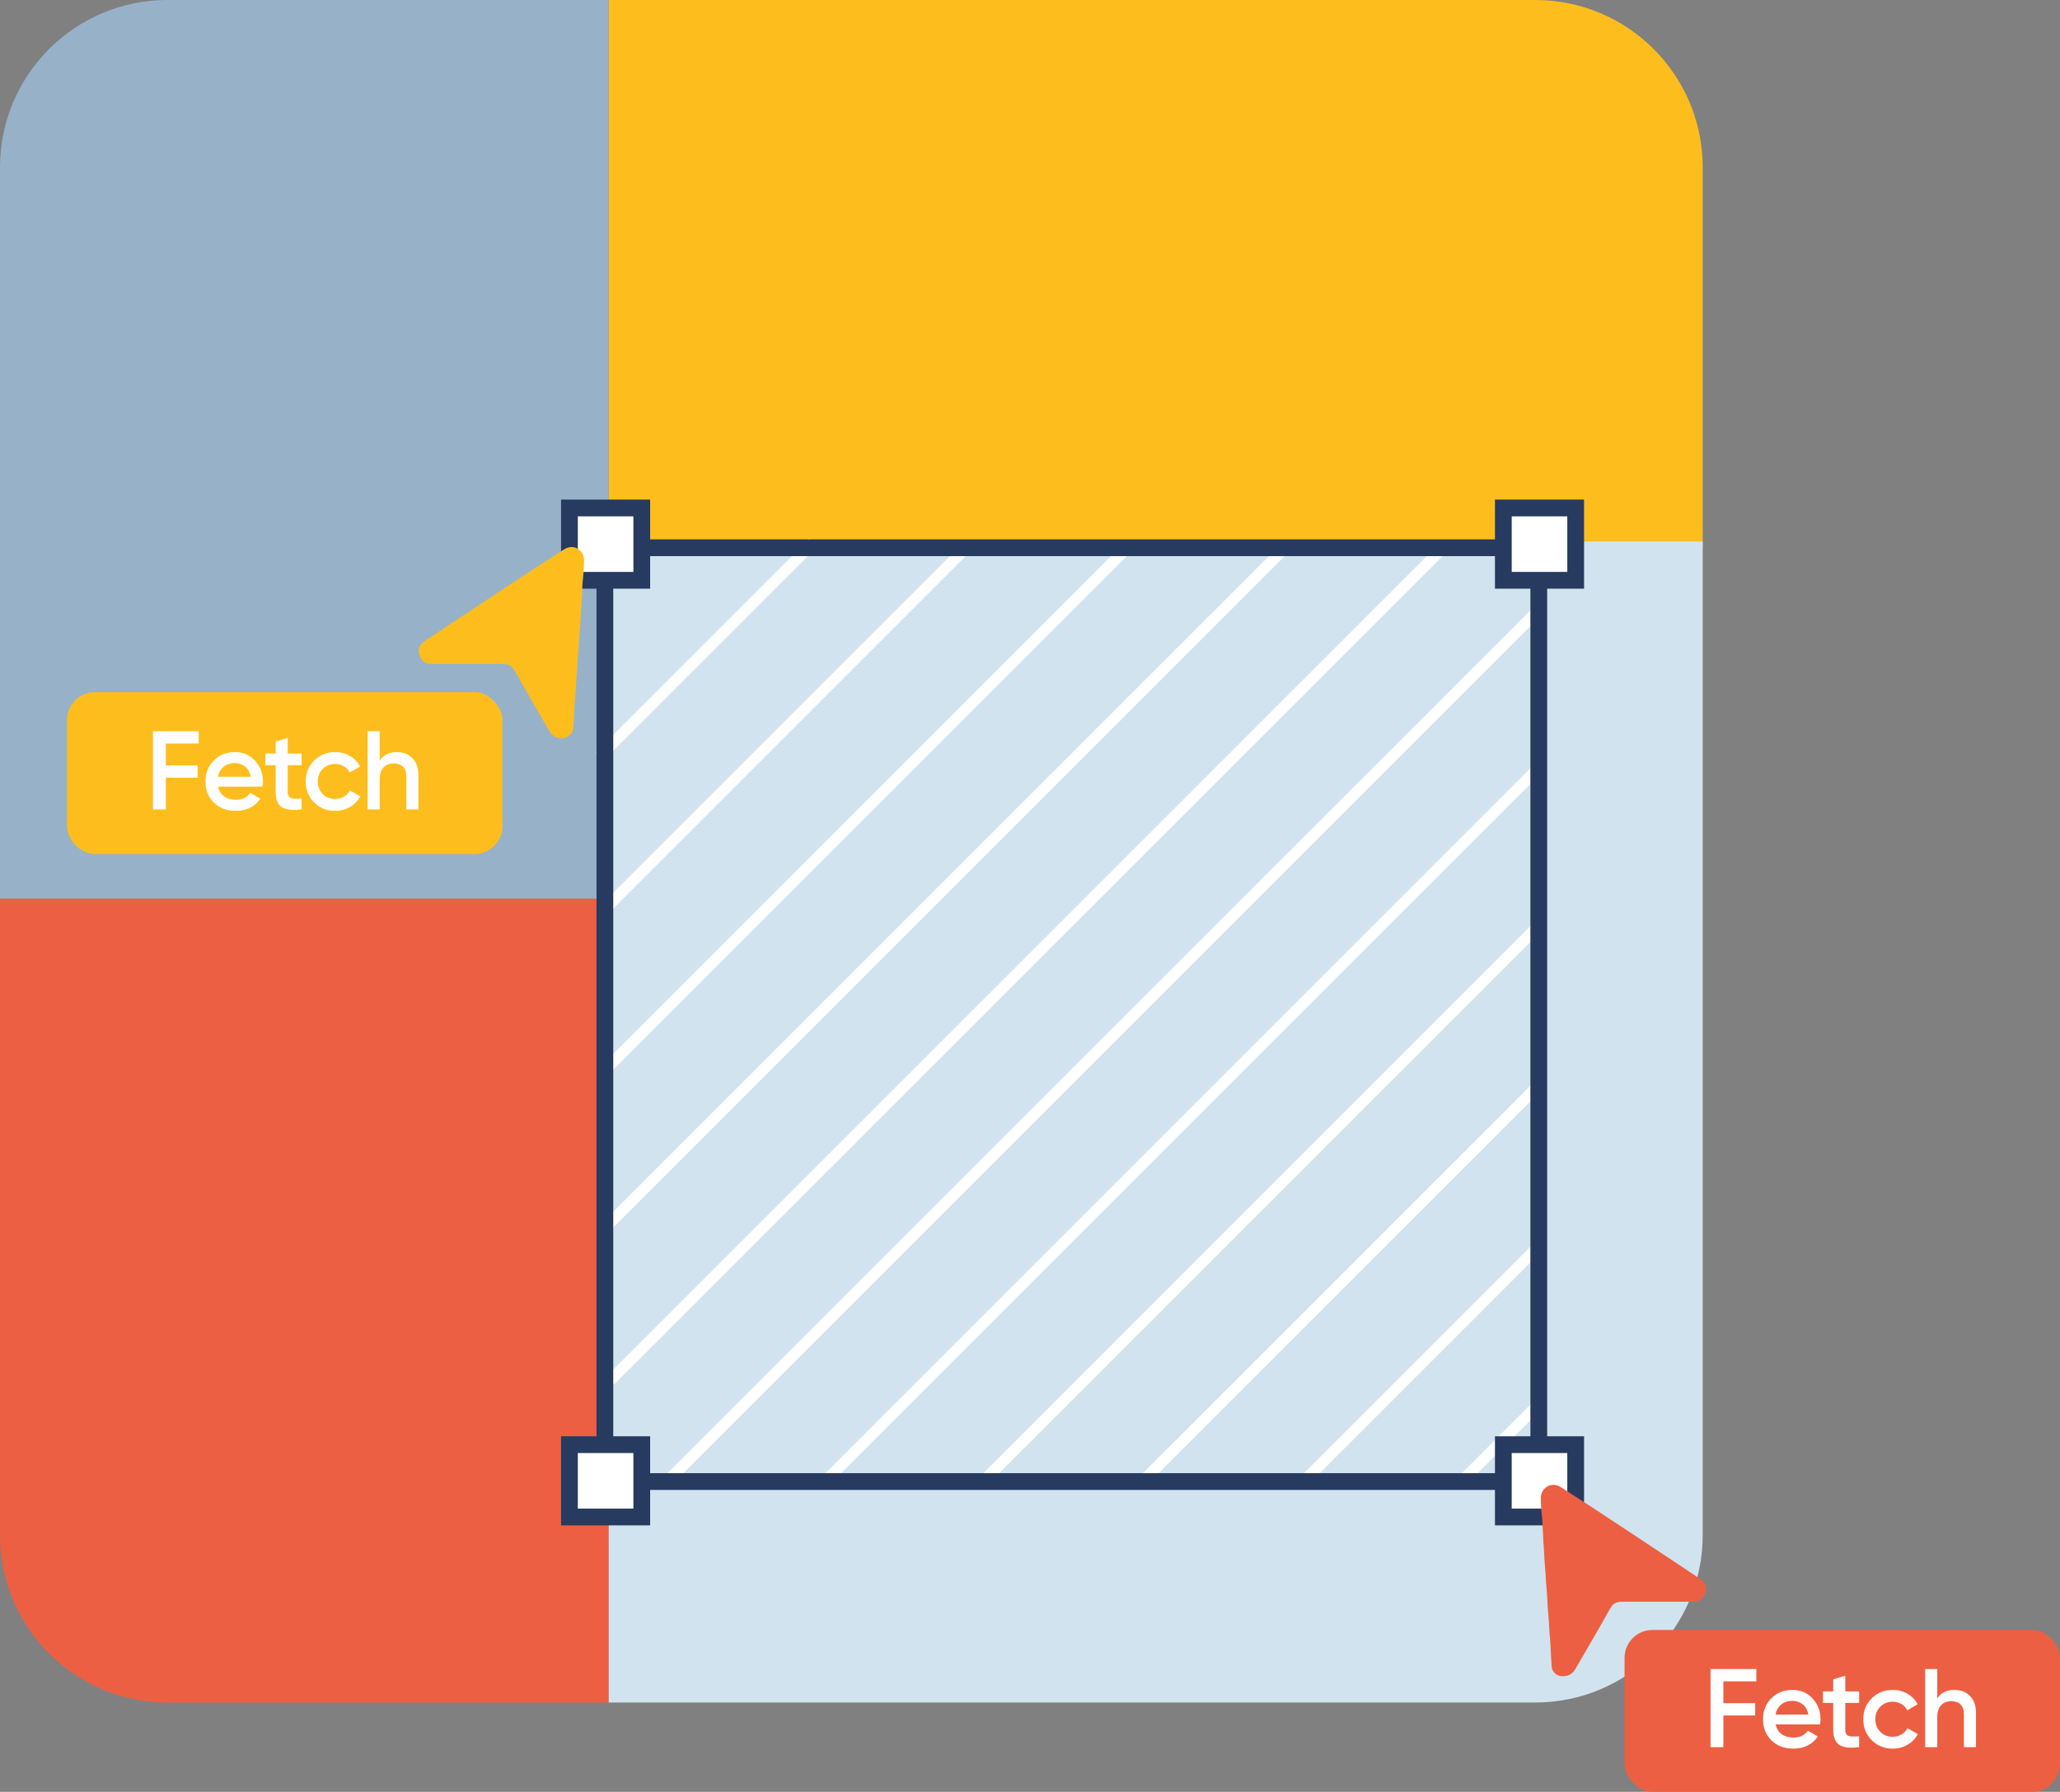 <svg width="369" height="321" viewBox="0 0 369 321" fill="none" xmlns="http://www.w3.org/2000/svg">
<rect x="0" y="0" width="369" height="321" fill="#808080" stroke="none"/>
<path d="M109 0H275C291.569 0 305 13.431 305 30V98H109V0Z" fill="#FDBE1D"/>
<path d="M109 97H305V275C305 291.569 291.569 305 275 305H109V97Z" fill="#D1E3EE"/>
<path d="M0 30C0 13.431 13.431 0 30 0H109V161H0V30Z" fill="#97B1C9"/>
<path d="M0 161H109V305H30C13.431 305 0 291.569 0 275V161Z" fill="#ED5F42"/>
<rect x="108" y="190.631" width="131" height="2" transform="rotate(-45 108 190.631)" fill="white"/>
<rect width="100.41" height="2" transform="matrix(0.707 -0.707 -0.707 -0.707 204.979 266.479)" fill="white"/>
<path d="M108.586 246.615L257.5 97.701L258.915 99.115L110 248.029L108.586 246.615Z" fill="white"/>
<path d="M106.75 134.75L145 96.5L146.414 97.914L108.164 136.164L106.75 134.75Z" fill="white"/>
<path d="M261.795 266.795L276.045 252.545L274.631 251.131L260.381 265.381L261.795 266.795Z" fill="white"/>
<rect x="147.057" y="264.711" width="180.531" height="2" transform="rotate(-45 147.057 264.711)" fill="white"/>
<rect x="108.01" y="218.906" width="170.975" height="2" transform="rotate(-45 108.01 218.906)" fill="white"/>
<rect x="119.242" y="264.242" width="219.205" height="2" transform="rotate(-45 119.242 264.242)" fill="white"/>
<rect x="107.392" y="162.391" width="92.985" height="2" transform="rotate(-45 107.392 162.391)" fill="white"/>
<rect width="60.458" height="2" transform="matrix(0.707 -0.707 -0.707 -0.707 234.154 266.154)" fill="white"/>
<rect x="175.596" y="264.457" width="139.81" height="2" transform="rotate(-45 175.596 264.457)" fill="white"/>
<path d="M275.636 98.127H108.35V265.414H275.636V98.127Z" stroke="#273A5F" stroke-width="3" stroke-miterlimit="10"/>
<path d="M282.245 91H269.287V103.958H282.245V91Z" fill="white" stroke="#273A5F" stroke-width="3" stroke-miterlimit="10"/>
<path d="M114.958 91H102V103.958H114.958V91Z" fill="white" stroke="#273A5F" stroke-width="3" stroke-miterlimit="10"/>
<path d="M282.245 258.805H269.287V271.763H282.245V258.805Z" fill="white" stroke="#273A5F" stroke-width="3" stroke-miterlimit="10"/>
<path d="M114.958 258.805H102V271.763H114.958V258.805Z" fill="white" stroke="#273A5F" stroke-width="3" stroke-miterlimit="10"/>
<path d="M280.044 300.275C280.943 300.275 281.692 299.826 282.142 299.077C284.239 295.482 286.336 291.886 288.433 288.142C288.882 287.243 289.631 286.943 290.53 286.943C293.826 286.943 297.121 286.943 300.567 286.943C301.615 286.943 302.514 286.943 303.562 286.943C304.461 286.943 305.21 286.194 305.51 285.295C305.809 284.397 305.51 283.498 304.611 282.899C303.263 282 301.915 281.101 300.567 280.202C293.526 275.559 286.636 270.915 279.595 266.421C278.846 265.972 277.947 265.822 277.198 266.271C276.449 266.721 276 267.47 276 268.368C276 269.866 276.15 271.215 276.3 272.713C276.3 273.911 276.449 274.96 276.449 276.158C276.599 277.656 276.599 279.154 276.749 280.652C276.899 282 276.899 283.498 277.049 284.846C277.198 286.344 277.198 287.842 277.348 289.34C277.498 290.688 277.498 292.186 277.648 293.534C277.798 295.182 277.798 296.83 277.947 298.477C277.947 299.526 278.996 300.425 280.044 300.275Z" fill="#ED5F42"/>
<rect x="291" y="292" width="78" height="29" rx="5" fill="#ED5F42"/>
<path d="M314.6 301.2H308.7V305.12H314.4V307.32H308.7V313H306.4V299H314.6V301.2ZM318.062 308.92C318.222 309.68 318.588 310.267 319.162 310.68C319.735 311.08 320.435 311.28 321.262 311.28C322.408 311.28 323.268 310.867 323.842 310.04L325.622 311.08C324.635 312.533 323.175 313.26 321.242 313.26C319.615 313.26 318.302 312.767 317.302 311.78C316.302 310.78 315.802 309.52 315.802 308C315.802 306.507 316.295 305.26 317.282 304.26C318.268 303.247 319.535 302.74 321.082 302.74C322.548 302.74 323.748 303.253 324.682 304.28C325.628 305.307 326.102 306.553 326.102 308.02C326.102 308.247 326.075 308.547 326.022 308.92H318.062ZM318.042 307.16H323.922C323.775 306.347 323.435 305.733 322.902 305.32C322.382 304.907 321.768 304.7 321.062 304.7C320.262 304.7 319.595 304.92 319.062 305.36C318.528 305.8 318.188 306.4 318.042 307.16ZM333.02 305.08H330.54V309.88C330.54 310.293 330.633 310.593 330.82 310.78C331.006 310.953 331.28 311.053 331.64 311.08C332.013 311.093 332.473 311.087 333.02 311.06V313C331.366 313.2 330.18 313.06 329.46 312.58C328.74 312.087 328.38 311.187 328.38 309.88V305.08H326.54V303H328.38V300.84L330.54 300.2V303H333.02V305.08ZM339.039 313.26C337.532 313.26 336.272 312.753 335.259 311.74C334.259 310.727 333.759 309.48 333.759 308C333.759 306.507 334.259 305.26 335.259 304.26C336.272 303.247 337.532 302.74 339.039 302.74C340.012 302.74 340.899 302.973 341.699 303.44C342.499 303.907 343.099 304.533 343.499 305.32L341.639 306.4C341.412 305.92 341.065 305.547 340.599 305.28C340.145 305 339.619 304.86 339.019 304.86C338.139 304.86 337.399 305.16 336.799 305.76C336.212 306.36 335.919 307.107 335.919 308C335.919 308.893 336.212 309.64 336.799 310.24C337.399 310.84 338.139 311.14 339.019 311.14C339.605 311.14 340.132 311 340.599 310.72C341.079 310.44 341.439 310.067 341.679 309.6L343.539 310.66C343.112 311.46 342.499 312.093 341.699 312.56C340.899 313.027 340.012 313.26 339.039 313.26ZM350.11 302.74C351.257 302.74 352.183 303.107 352.89 303.84C353.597 304.573 353.95 305.58 353.95 306.86V313H351.79V307.08C351.79 306.333 351.59 305.76 351.19 305.36C350.79 304.96 350.243 304.76 349.55 304.76C348.79 304.76 348.177 305 347.71 305.48C347.243 305.947 347.01 306.667 347.01 307.64V313H344.85V299H347.01V304.28C347.663 303.253 348.697 302.74 350.11 302.74Z" fill="white"/>
<rect x="12" y="124" width="78" height="29" rx="5" fill="#FDBE1D"/>
<path d="M35.6 133.2H29.7V137.12H35.4V139.32H29.7V145H27.4V131H35.6V133.2ZM39.062 140.92C39.222 141.68 39.588 142.267 40.162 142.68C40.735 143.08 41.435 143.28 42.262 143.28C43.408 143.28 44.268 142.867 44.842 142.04L46.622 143.08C45.635 144.533 44.175 145.26 42.242 145.26C40.615 145.26 39.302 144.767 38.302 143.78C37.302 142.78 36.802 141.52 36.802 140C36.802 138.507 37.295 137.26 38.282 136.26C39.268 135.247 40.535 134.74 42.082 134.74C43.548 134.74 44.748 135.253 45.682 136.28C46.628 137.307 47.102 138.553 47.102 140.02C47.102 140.247 47.075 140.547 47.022 140.92H39.062ZM39.042 139.16H44.922C44.775 138.347 44.435 137.733 43.902 137.32C43.382 136.907 42.768 136.7 42.062 136.7C41.262 136.7 40.595 136.92 40.062 137.36C39.528 137.8 39.188 138.4 39.042 139.16ZM54.02 137.08H51.54V141.88C51.54 142.293 51.633 142.593 51.82 142.78C52.006 142.953 52.28 143.053 52.64 143.08C53.013 143.093 53.473 143.087 54.02 143.06V145C52.366 145.2 51.18 145.06 50.46 144.58C49.74 144.087 49.38 143.187 49.38 141.88V137.08H47.54V135H49.38V132.84L51.54 132.2V135H54.02V137.08ZM60.039 145.26C58.532 145.26 57.272 144.753 56.259 143.74C55.259 142.727 54.759 141.48 54.759 140C54.759 138.507 55.259 137.26 56.259 136.26C57.272 135.247 58.532 134.74 60.039 134.74C61.012 134.74 61.899 134.973 62.699 135.44C63.499 135.907 64.099 136.533 64.499 137.32L62.639 138.4C62.412 137.92 62.065 137.547 61.599 137.28C61.145 137 60.619 136.86 60.019 136.86C59.139 136.86 58.399 137.16 57.799 137.76C57.212 138.36 56.919 139.107 56.919 140C56.919 140.893 57.212 141.64 57.799 142.24C58.399 142.84 59.139 143.14 60.019 143.14C60.605 143.14 61.132 143 61.599 142.72C62.079 142.44 62.439 142.067 62.679 141.6L64.539 142.66C64.112 143.46 63.499 144.093 62.699 144.56C61.899 145.027 61.012 145.26 60.039 145.26ZM71.11 134.74C72.257 134.74 73.183 135.107 73.89 135.84C74.597 136.573 74.95 137.58 74.95 138.86V145H72.79V139.08C72.79 138.333 72.59 137.76 72.19 137.36C71.79 136.96 71.243 136.76 70.55 136.76C69.79 136.76 69.177 137 68.71 137.48C68.243 137.947 68.01 138.667 68.01 139.64V145H65.85V131H68.01V136.28C68.663 135.253 69.697 134.74 71.11 134.74Z" fill="white"/>
<path d="M100.578 132.275C99.679 132.275 98.93 131.826 98.481 131.077C96.383 127.482 94.286 123.886 92.189 120.142C91.74 119.243 90.991 118.943 90.092 118.943C86.796 118.943 83.501 118.943 80.056 118.943C79.007 118.943 78.108 118.943 77.06 118.943C76.161 118.943 75.412 118.194 75.112 117.295C74.813 116.397 75.112 115.498 76.011 114.899C77.359 114 78.707 113.101 80.056 112.202C87.096 107.559 93.987 102.915 101.027 98.421C101.776 97.972 102.675 97.822 103.424 98.271C104.173 98.721 104.622 99.47 104.622 100.368C104.622 101.866 104.472 103.215 104.323 104.713C104.323 105.911 104.173 106.96 104.173 108.158C104.023 109.656 104.023 111.154 103.873 112.652C103.723 114 103.723 115.498 103.574 116.846C103.424 118.344 103.424 119.842 103.274 121.34C103.124 122.688 103.124 124.186 102.974 125.534C102.825 127.182 102.825 128.83 102.675 130.477C102.675 131.526 101.476 132.275 100.578 132.275Z" fill="#FDBE1D"/>
</svg>
